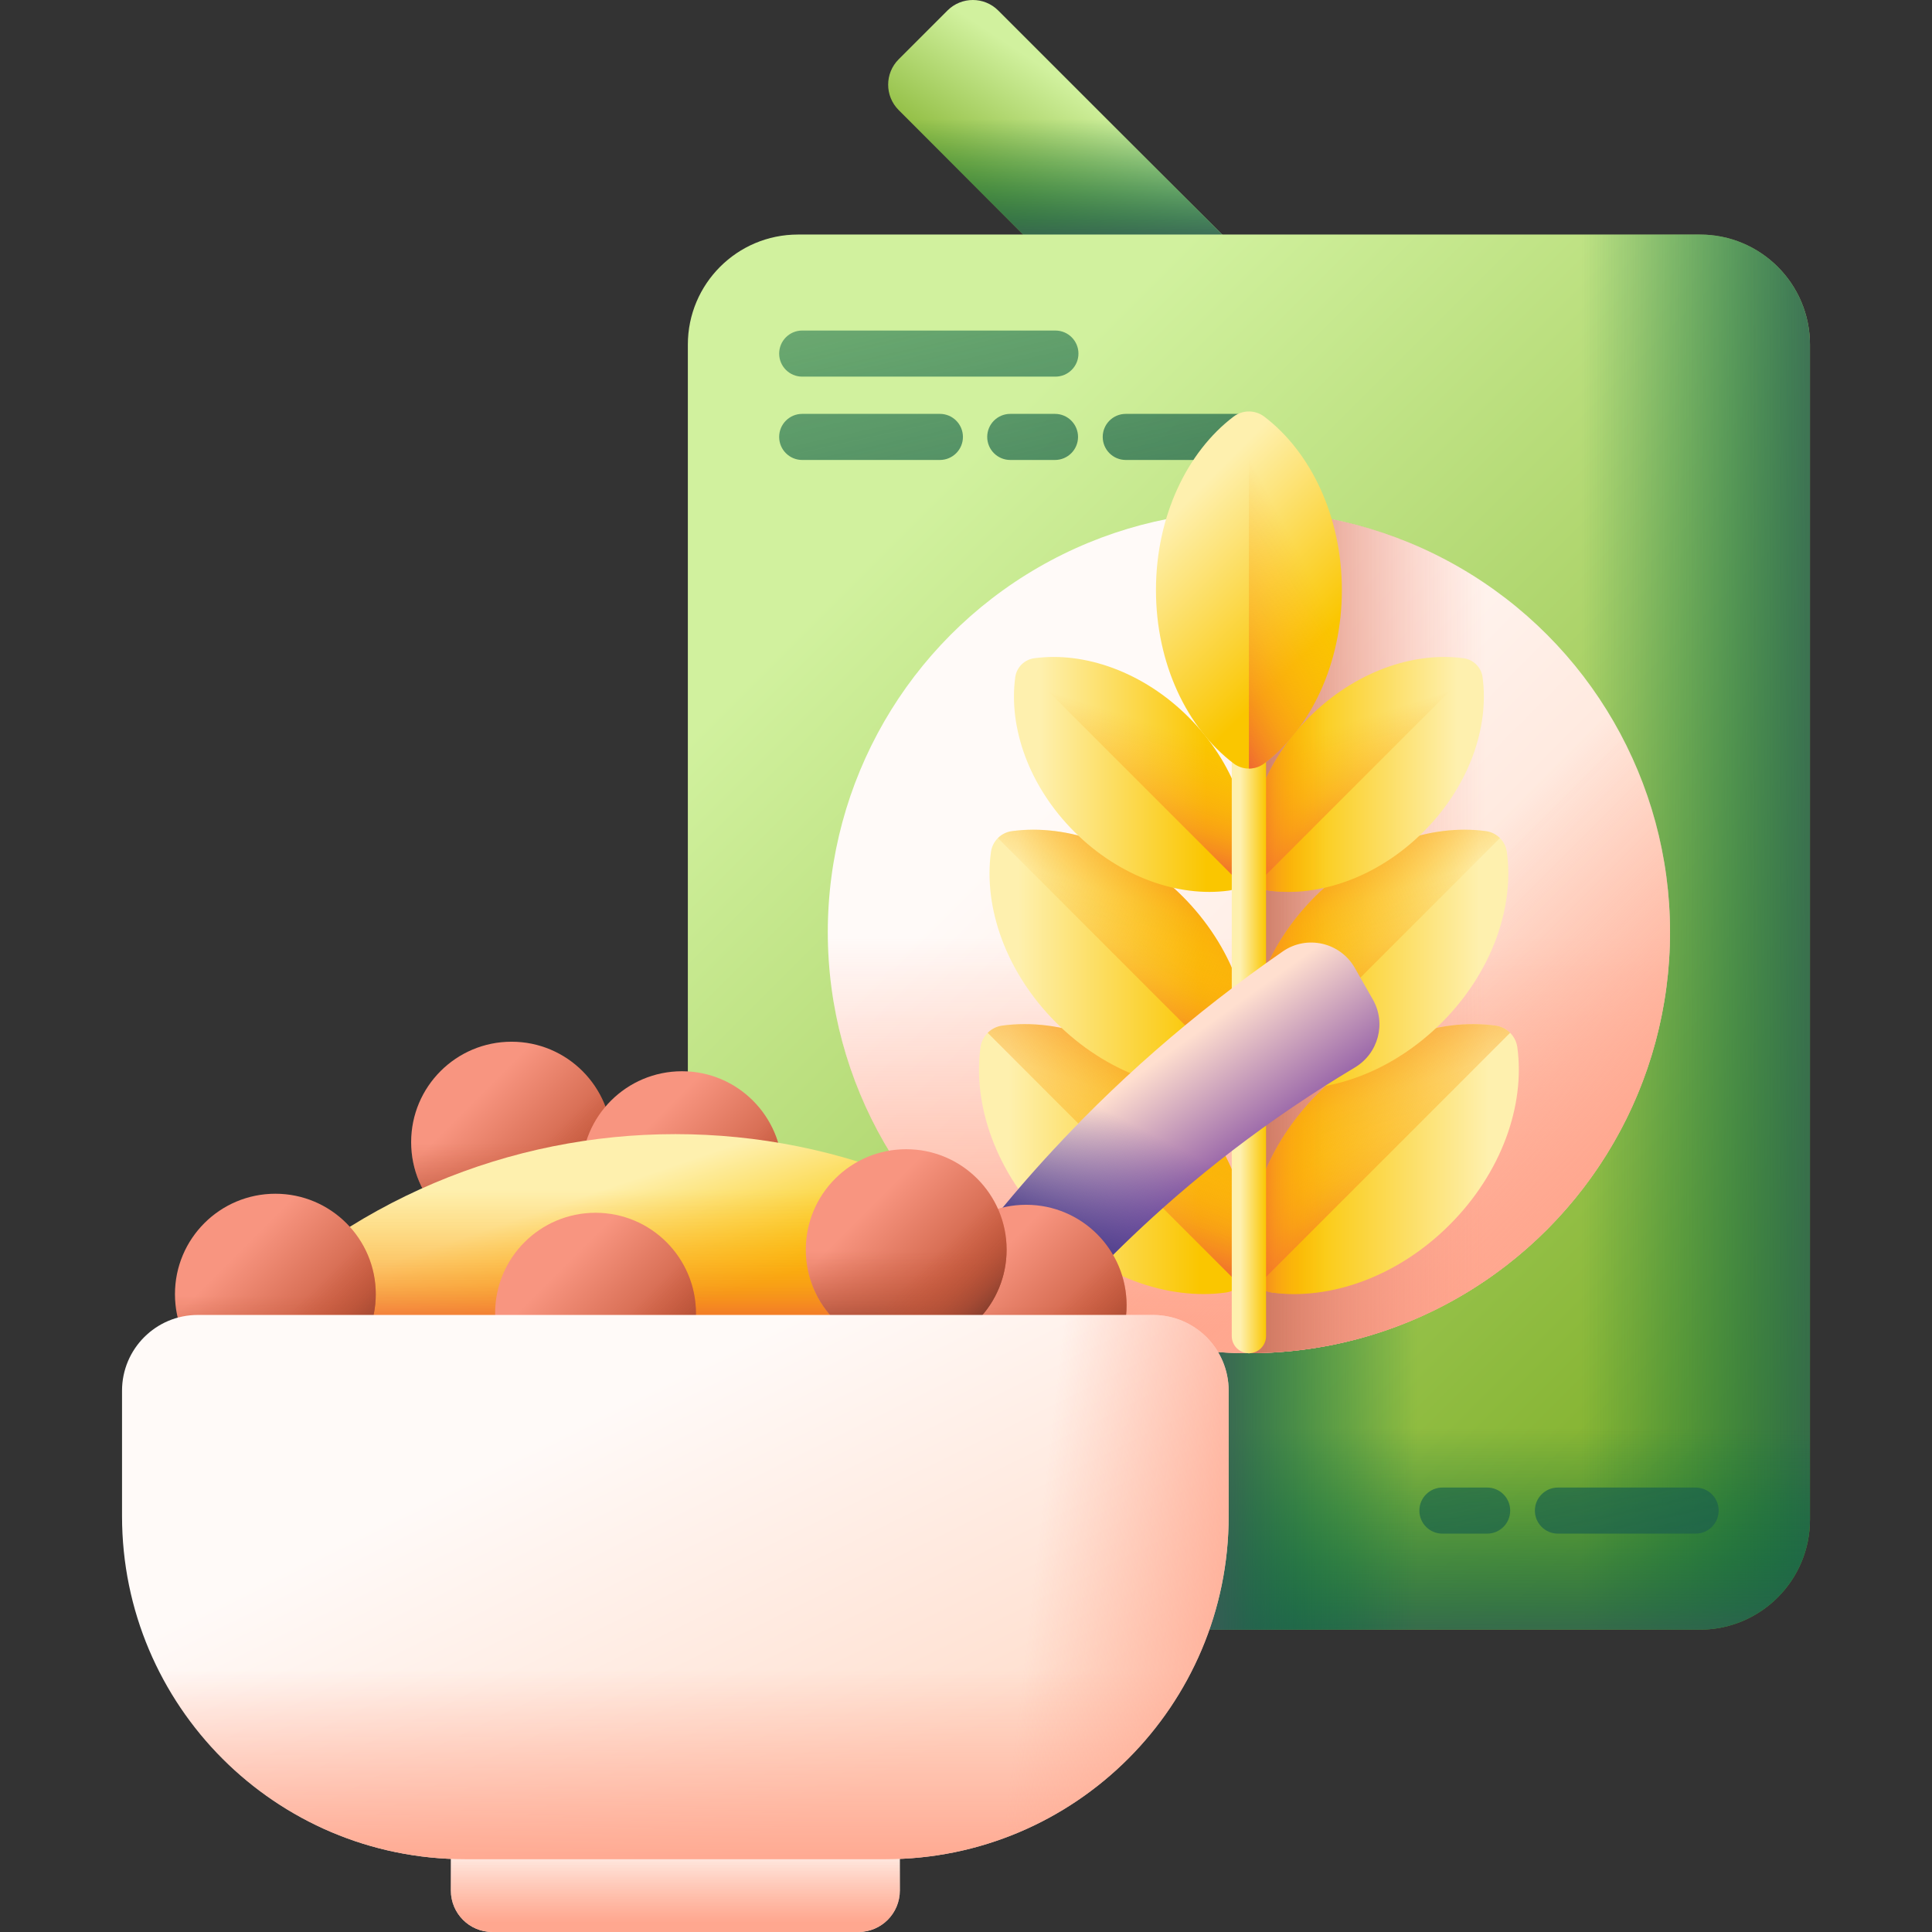 <svg id="Capa_1" enable-background="new 0 0 510 510" height="512" viewBox="0 0 510 510" width="512" xmlns="http://www.w3.org/2000/svg" xmlns:xlink="http://www.w3.org/1999/xlink"><rect x="0" y="0" width="510" height="510" fill="#333333" stroke="none"/><linearGradient id="lg1"><stop offset="0" stop-color="#d1f19e"/><stop offset="1" stop-color="#78a91f"/></linearGradient><linearGradient id="SVGID_1_" gradientUnits="userSpaceOnUse" x1="299.277" x2="273.943" xlink:href="#lg1" y1="33.244" y2="71.911"/><linearGradient id="lg2"><stop offset="0" stop-color="#026841" stop-opacity="0"/><stop offset=".324" stop-color="#046842" stop-opacity=".324"/><stop offset=".551" stop-color="#0e6546" stop-opacity=".551"/><stop offset=".748" stop-color="#1d614c" stop-opacity=".748"/><stop offset=".926" stop-color="#335c54" stop-opacity=".926"/><stop offset="1" stop-color="#3e5959"/></linearGradient><linearGradient id="SVGID_00000112606457449723529300000006772852469154433419_" gradientUnits="userSpaceOnUse" x1="288.113" x2="288.113" xlink:href="#lg2" y1="31.333" y2="66.767"/><linearGradient id="SVGID_00000077306835745446612910000017247855292956922814_" gradientUnits="userSpaceOnUse" x1="230.066" x2="483.206" xlink:href="#lg1" y1="146.434" y2="399.574"/><linearGradient id="SVGID_00000080200584149702945480000014788177283760697524_" gradientUnits="userSpaceOnUse" x1="417.5" x2="490.493" xlink:href="#lg2" y1="246.049" y2="246.049"/><linearGradient id="SVGID_00000013904339158609830750000009692695507700225676_" gradientUnits="userSpaceOnUse" x1="329.681" x2="329.681" xlink:href="#lg2" y1="377" y2="440.127"/><linearGradient id="SVGID_00000005225663235753675900000007142627446974944896_" gradientUnits="userSpaceOnUse" x1="374" x2="316.86" xlink:href="#lg2" y1="385.593" y2="385.593"/><linearGradient id="SVGID_00000171712558844597994690000017939943534932632239_" gradientUnits="userSpaceOnUse" x1="209.198" x2="272.711" xlink:href="#lg2" y1="-67.95" y2="216.739"/><linearGradient id="SVGID_00000014619422371748132420000003531420771962884784_" gradientUnits="userSpaceOnUse" x1="190" x2="253.513" xlink:href="#lg2" y1="-63.667" y2="221.022"/><linearGradient id="SVGID_00000155838203720532598230000016633760477092796347_" gradientUnits="userSpaceOnUse" x1="383.707" x2="447.22" xlink:href="#lg2" y1="193.821" y2="478.51"/><linearGradient id="SVGID_00000102515391255969480430000002241161030331943059_" gradientUnits="userSpaceOnUse" x1="342.972" x2="406.485" xlink:href="#lg2" y1="202.909" y2="487.598"/><linearGradient id="SVGID_00000006700750000142829320000011524234884432316054_" gradientUnits="userSpaceOnUse" x1="271.201" x2="329.88" xlink:href="#lg2" y1="-66.81" y2="196.206"/><linearGradient id="SVGID_00000004517857957465467040000000613182378369323157_" gradientUnits="userSpaceOnUse" x1="230.629" x2="294.142" xlink:href="#lg2" y1="-72.731" y2="211.958"/><linearGradient id="lg3"><stop offset="0" stop-color="#fffaf8"/><stop offset="1" stop-color="#ffdfcf"/></linearGradient><linearGradient id="SVGID_00000019668964385720974540000001166693873222020276_" gradientUnits="userSpaceOnUse" x1="285.862" x2="390.183" xlink:href="#lg3" y1="202.23" y2="306.551"/><linearGradient id="lg4"><stop offset="0" stop-color="#ffa78f" stop-opacity="0"/><stop offset=".898" stop-color="#ffa78f" stop-opacity=".898"/><stop offset="1" stop-color="#ffa78f"/></linearGradient><linearGradient id="SVGID_00000149369600381817925360000004163106750934519936_" gradientUnits="userSpaceOnUse" x1="329.681" x2="329.681" xlink:href="#lg4" y1="247.665" y2="350.112"/><linearGradient id="SVGID_00000078753234452888746720000001152917910440974979_" gradientUnits="userSpaceOnUse" x1="348.028" x2="408.673" xlink:href="#lg4" y1="264.396" y2="325.041"/><linearGradient id="SVGID_00000012444494447984866180000008796031527241741247_" gradientUnits="userSpaceOnUse" x1="392" x2="327.998" y1="246.049" y2="246.049"><stop offset="0" stop-color="#f89580" stop-opacity="0"/><stop offset=".26" stop-color="#f2907b" stop-opacity=".26"/><stop offset=".609" stop-color="#e1846e" stop-opacity=".611"/><stop offset=".997" stop-color="#c5715a"/></linearGradient><linearGradient id="lg5"><stop offset="0" stop-color="#fef0ae"/><stop offset="1" stop-color="#fac600"/></linearGradient><linearGradient id="SVGID_00000023973988683927239540000008695477985295276479_" gradientTransform="matrix(.707 -.707 .707 .707 2410.182 -1227.805)" gradientUnits="userSpaceOnUse" x1="-2600.781" x2="-2565.025" xlink:href="#lg5" y1="-431.698" y2="-395.942"/><linearGradient id="lg6"><stop offset="0" stop-color="#fea613" stop-opacity="0"/><stop offset=".241" stop-color="#fda315" stop-opacity=".241"/><stop offset=".435" stop-color="#fb991a" stop-opacity=".435"/><stop offset=".613" stop-color="#f88822" stop-opacity=".613"/><stop offset=".78" stop-color="#f2702e" stop-opacity=".78"/><stop offset=".94" stop-color="#ec523d" stop-opacity=".94"/><stop offset="1" stop-color="#e94444"/></linearGradient><linearGradient id="SVGID_00000172425710192557811450000000149499094177299343_" gradientTransform="matrix(.707 -.707 .707 .707 2410.182 -1227.805)" gradientUnits="userSpaceOnUse" x1="-2566.344" x2="-2604.234" xlink:href="#lg6" y1="-418.917" y2="-399.202"/><linearGradient id="SVGID_00000124140648248364080490000014992267280149585029_" gradientUnits="userSpaceOnUse" x1="291.301" x2="316.653" xlink:href="#lg6" y1="311.904" y2="260.897"/><linearGradient id="SVGID_00000019674166907302468180000010237914622955147404_" gradientTransform="matrix(.707 -.707 .707 .707 2410.182 -1227.805)" gradientUnits="userSpaceOnUse" x1="-2561.749" x2="-2527.388" xlink:href="#lg5" y1="-467.211" y2="-432.85"/><linearGradient id="SVGID_00000087406393079151880670000014703128987059108485_" gradientTransform="matrix(.707 -.707 .707 .707 2410.182 -1227.805)" gradientUnits="userSpaceOnUse" x1="-2528.655" x2="-2565.066" xlink:href="#lg6" y1="-454.929" y2="-435.983"/><linearGradient id="SVGID_00000034803430832119843710000007976891726415290013_" gradientUnits="userSpaceOnUse" x1="296.912" x2="319.245" xlink:href="#lg6" y1="251.262" y2="219.648"/><linearGradient id="SVGID_00000136403376332399681330000013551685081998331574_" gradientTransform="matrix(.707 -.707 .707 .707 2410.182 -1227.805)" gradientUnits="userSpaceOnUse" x1="-2523.139" x2="-2492.016" xlink:href="#lg5" y1="-497.652" y2="-466.529"/><linearGradient id="SVGID_00000151521258944088400270000002269874360265396398_" gradientTransform="matrix(.707 -.707 .707 .707 2410.182 -1227.805)" gradientUnits="userSpaceOnUse" x1="-2493.163" x2="-2526.144" xlink:href="#lg6" y1="-486.527" y2="-469.366"/><linearGradient id="SVGID_00000070802451139394921880000005252795548665098385_" gradientTransform="matrix(-.707 -.707 -.707 .707 -3082.223 -1227.805)" gradientUnits="userSpaceOnUse" x1="-3542.225" x2="-3506.47" xlink:href="#lg5" y1="-1373.142" y2="-1337.386"/><linearGradient id="SVGID_00000006699788128046084130000009139737242691487126_" gradientTransform="matrix(-.707 -.707 -.707 .707 -3082.223 -1227.805)" gradientUnits="userSpaceOnUse" x1="-3507.788" x2="-3545.678" xlink:href="#lg6" y1="-1360.361" y2="-1340.646"/><linearGradient id="SVGID_00000056418755762367898550000010322494042154847136_" gradientTransform="matrix(-1 0 0 1 -672.041 0)" gradientUnits="userSpaceOnUse" x1="-1040.102" x2="-1014.75" xlink:href="#lg6" y1="311.904" y2="260.897"/><linearGradient id="SVGID_00000145756731808846906390000013115004860973991834_" gradientTransform="matrix(-.707 -.707 -.707 .707 -3082.223 -1227.805)" gradientUnits="userSpaceOnUse" x1="-3503.193" x2="-3468.832" xlink:href="#lg5" y1="-1408.655" y2="-1374.294"/><linearGradient id="SVGID_00000128465975725757530390000010945234620075836320_" gradientTransform="matrix(-.707 -.707 -.707 .707 -3082.223 -1227.805)" gradientUnits="userSpaceOnUse" x1="-3470.099" x2="-3506.511" xlink:href="#lg6" y1="-1396.373" y2="-1377.427"/><linearGradient id="SVGID_00000070100898245420261720000017549655413378020530_" gradientTransform="matrix(-1 0 0 1 -672.041 0)" gradientUnits="userSpaceOnUse" x1="-1034.491" x2="-1012.158" xlink:href="#lg6" y1="251.262" y2="219.648"/><linearGradient id="SVGID_00000043429512335385126920000015372160916832614292_" gradientTransform="matrix(-.707 -.707 -.707 .707 -3082.223 -1227.805)" gradientUnits="userSpaceOnUse" x1="-3464.583" x2="-3433.46" xlink:href="#lg5" y1="-1439.096" y2="-1407.973"/><linearGradient id="SVGID_00000026858188092171495540000012860443552771783865_" gradientTransform="matrix(-.707 -.707 -.707 .707 -3082.223 -1227.805)" gradientUnits="userSpaceOnUse" x1="-3434.607" x2="-3467.588" xlink:href="#lg6" y1="-1427.971" y2="-1410.81"/><linearGradient id="SVGID_00000031907589175798358520000013215108618543298239_" gradientUnits="userSpaceOnUse" x1="349.903" x2="327.872" xlink:href="#lg6" y1="259.528" y2="259.528"/><linearGradient id="SVGID_00000163054795527297141490000013467282277479787151_" gradientUnits="userSpaceOnUse" x1="327.468" x2="334.321" xlink:href="#lg5" y1="270.343" y2="270.343"/><linearGradient id="SVGID_00000044153398735603790900000000878576643947218069_" gradientUnits="userSpaceOnUse" x1="309.77" x2="345.526" xlink:href="#lg5" y1="135.84" y2="171.596"/><linearGradient id="SVGID_00000039819018813834019150000015606944867463878784_" gradientUnits="userSpaceOnUse" x1="344.208" x2="306.317" xlink:href="#lg6" y1="148.621" y2="168.336"/><linearGradient id="lg7"><stop offset="0" stop-color="#f89580"/><stop offset="1" stop-color="#c4573a"/></linearGradient><linearGradient id="SVGID_00000155856957585252861670000003249702833342994347_" gradientUnits="userSpaceOnUse" x1="124.589" x2="149.46" xlink:href="#lg7" y1="291.043" y2="315.914"/><linearGradient id="lg8"><stop offset="0" stop-color="#c4573a" stop-opacity="0"/><stop offset=".257" stop-color="#c05539" stop-opacity=".257"/><stop offset=".517" stop-color="#b45137" stop-opacity=".517"/><stop offset=".776" stop-color="#a04833" stop-opacity=".776"/><stop offset="1" stop-color="#883f2e"/></linearGradient><linearGradient id="SVGID_00000140707409788811542690000001452982978820978841_" gradientUnits="userSpaceOnUse" x1="135.035" x2="135.035" xlink:href="#lg8" y1="301.875" y2="326.299"/><linearGradient id="SVGID_00000049187093831985541940000004496469796871147154_" gradientUnits="userSpaceOnUse" x1="139.409" x2="153.868" xlink:href="#lg8" y1="305.864" y2="320.322"/><linearGradient id="SVGID_00000038390615118000186910000013303630395796081044_" gradientUnits="userSpaceOnUse" x1="279.368" x2="302.701" y1="298.571" y2="331.237"><stop offset="0" stop-color="#ffdfcf"/><stop offset="1" stop-color="#814aa0"/></linearGradient><linearGradient id="SVGID_00000039112583657768642760000015505011967811144597_" gradientUnits="userSpaceOnUse" x1="299.409" x2="281.909" y1="296.895" y2="330.895"><stop offset="0" stop-color="#54469c" stop-opacity="0"/><stop offset=".421" stop-color="#524598" stop-opacity=".421"/><stop offset=".797" stop-color="#4b3f8d" stop-opacity=".797"/><stop offset="1" stop-color="#463b84"/></linearGradient><linearGradient id="SVGID_00000035511297416120976190000014013744792756620933_" gradientUnits="userSpaceOnUse" x1="169.576" x2="194.447" xlink:href="#lg7" y1="298.84" y2="323.71"/><linearGradient id="SVGID_00000183941599420260882570000012926578184272462216_" gradientUnits="userSpaceOnUse" x1="180.023" x2="180.023" xlink:href="#lg8" y1="309.672" y2="334.096"/><linearGradient id="SVGID_00000174562497447207514700000015748336450925209249_" gradientUnits="userSpaceOnUse" x1="184.397" x2="198.855" xlink:href="#lg8" y1="313.66" y2="328.118"/><linearGradient id="SVGID_00000145763541216932040060000013056702710743385785_" gradientUnits="userSpaceOnUse" x1="158.88" x2="170.88" xlink:href="#lg5" y1="314.079" y2="349.079"/><linearGradient id="SVGID_00000110457905688477287610000000009558837305477562_" gradientUnits="userSpaceOnUse" x1="178.274" x2="178.274" xlink:href="#lg6" y1="314" y2="355.049"/><linearGradient id="SVGID_00000055674461971878777950000006454996250143707520_" gradientUnits="userSpaceOnUse" x1="62.242" x2="87.113" xlink:href="#lg7" y1="331.173" y2="356.044"/><linearGradient id="SVGID_00000131333913758098709150000000859469164455036588_" gradientUnits="userSpaceOnUse" x1="72.689" x2="72.689" xlink:href="#lg8" y1="342.005" y2="366.429"/><linearGradient id="SVGID_00000029767445855729632150000009501872279523003821_" gradientUnits="userSpaceOnUse" x1="77.063" x2="91.521" xlink:href="#lg8" y1="345.994" y2="360.452"/><linearGradient id="SVGID_00000114788316239284026210000005323942189514845356_" gradientUnits="userSpaceOnUse" x1="146.758" x2="171.629" xlink:href="#lg7" y1="336.2" y2="361.071"/><linearGradient id="SVGID_00000117639662960447915060000006647413684027444355_" gradientUnits="userSpaceOnUse" x1="157.205" x2="157.205" xlink:href="#lg8" y1="347.032" y2="371.456"/><linearGradient id="SVGID_00000084507798427582981410000000807100946638557619_" gradientUnits="userSpaceOnUse" x1="161.579" x2="176.037" xlink:href="#lg8" y1="351.021" y2="365.479"/><linearGradient id="SVGID_00000077322069052480076340000006406521005402636212_" gradientUnits="userSpaceOnUse" x1="260.435" x2="285.306" xlink:href="#lg7" y1="334.088" y2="358.959"/><linearGradient id="SVGID_00000146477733790655008250000012092089560249608119_" gradientUnits="userSpaceOnUse" x1="270.882" x2="270.882" xlink:href="#lg8" y1="344.92" y2="369.344"/><linearGradient id="SVGID_00000176736548768882676650000013416918294562649493_" gradientUnits="userSpaceOnUse" x1="275.256" x2="289.714" xlink:href="#lg8" y1="348.909" y2="363.367"/><linearGradient id="SVGID_00000173138717700773472340000005150555736036448913_" gradientUnits="userSpaceOnUse" x1="228.768" x2="253.639" xlink:href="#lg7" y1="319.421" y2="344.292"/><linearGradient id="SVGID_00000098938668062554033610000016762221393055626638_" gradientUnits="userSpaceOnUse" x1="239.215" x2="239.215" xlink:href="#lg8" y1="330.253" y2="354.677"/><linearGradient id="SVGID_00000018940907731385190760000003171458107123329421_" gradientUnits="userSpaceOnUse" x1="243.589" x2="258.047" xlink:href="#lg8" y1="334.242" y2="348.7"/><linearGradient id="SVGID_00000039100383707653671210000012681723564474008237_" gradientUnits="userSpaceOnUse" x1="178.274" x2="178.274" xlink:href="#lg3" y1="476.535" y2="517.077"/><linearGradient id="SVGID_00000100370494652600020180000017859314567203145865_" gradientUnits="userSpaceOnUse" x1="178.274" x2="178.274" xlink:href="#lg4" y1="488" y2="507.437"/><linearGradient id="SVGID_00000111170776076956159890000000272224388431481741_" gradientUnits="userSpaceOnUse" x1="166.741" x2="220.075" xlink:href="#lg3" y1="368.564" y2="476.564"/><linearGradient id="SVGID_00000124132067418209050900000001223226779885356210_" gradientUnits="userSpaceOnUse" x1="178.274" x2="178.274" xlink:href="#lg4" y1="440.667" y2="492.671"/><linearGradient id="SVGID_00000163044955757512463270000014051183053612494265_" gradientUnits="userSpaceOnUse" x1="272.064" x2="334.73" xlink:href="#lg4" y1="423.729" y2="431.063"/><g><g><path d="m315.495 107.323-78.268-78.268c-3.7-3.7-3.7-9.7 0-13.4l12.88-12.88c3.7-3.7 9.699-3.7 13.4 0l78.268 78.268z" fill="url(#SVGID_1_)"/><path d="m315.495 107.323-78.268-78.268c-3.7-3.7-3.7-9.7 0-13.4l12.88-12.88c3.7-3.7 9.699-3.7 13.4 0l78.268 78.268z" fill="url(#SVGID_00000112606457449723529300000006772852469154433419_)"/><path d="m448.724 430.186h-238.086c-16.051 0-29.063-13.012-29.063-29.063v-310.147c0-16.051 13.012-29.063 29.063-29.063h238.086c16.051 0 29.063 13.012 29.063 29.063v310.148c0 16.05-13.012 29.062-29.063 29.062z" fill="url(#SVGID_00000077306835745446612910000017247855292956922814_)"/><path d="m448.724 61.912h-121.224v368.274h121.224c16.051 0 29.063-13.012 29.063-29.063v-310.147c0-16.052-13.012-29.064-29.063-29.064z" fill="url(#SVGID_00000080200584149702945480000014788177283760697524_)"/><path d="m181.575 286v115.123c0 16.051 13.012 29.063 29.063 29.063h238.086c16.051 0 29.063-13.012 29.063-29.063v-115.123z" fill="url(#SVGID_00000013904339158609830750000009692695507700225676_)"/><path d="m304 341v89.186h144.724c16.051 0 29.063-13.012 29.063-29.063v-60.123z" fill="url(#SVGID_00000005225663235753675900000007142627446974944896_)"/><g><path d="m278.601 87.256h-66.839c-3.359 0-6.083 2.723-6.083 6.083 0 3.359 2.723 6.082 6.083 6.082h66.839c3.359 0 6.083-2.723 6.083-6.082-.001-3.359-2.724-6.083-6.083-6.083z" fill="url(#SVGID_00000171712558844597994690000017939943534932632239_)"/><path d="m248.107 121.419c3.359 0 6.083-2.723 6.083-6.083 0-3.359-2.723-6.082-6.083-6.082h-36.345c-3.359 0-6.083 2.723-6.083 6.082 0 3.36 2.723 6.083 6.083 6.083z" fill="url(#SVGID_00000014619422371748132420000003531420771962884784_)"/><path d="m447.601 392.678h-36.345c-3.359 0-6.083 2.723-6.083 6.082 0 3.36 2.723 6.083 6.083 6.083h36.345c3.359 0 6.083-2.723 6.083-6.083-.001-3.359-2.724-6.082-6.083-6.082z" fill="url(#SVGID_00000155838203720532598230000016633760477092796347_)"/><path d="m392.57 392.678h-11.808c-3.359 0-6.083 2.723-6.083 6.082 0 3.36 2.723 6.083 6.083 6.083h11.808c3.359 0 6.083-2.723 6.083-6.083-.001-3.359-2.724-6.082-6.083-6.082z" fill="url(#SVGID_00000102515391255969480430000002241161030331943059_)"/><path d="m326.5 109.254h-29.325c-3.359 0-6.083 2.723-6.083 6.083 0 3.359 2.723 6.082 6.083 6.082h29.325c3.359 0 6.083-2.723 6.083-6.082 0-3.36-2.724-6.083-6.083-6.083z" fill="url(#SVGID_00000006700750000142829320000011524234884432316054_)"/><path d="m278.49 121.419c3.359 0 6.083-2.723 6.083-6.082 0-3.36-2.723-6.083-6.083-6.083h-11.808c-3.359 0-6.082 2.723-6.082 6.083 0 3.359 2.723 6.082 6.082 6.082z" fill="url(#SVGID_00000004517857957465467040000000613182378369323157_)"/></g><g><circle cx="329.681" cy="246.049" fill="url(#SVGID_00000019668964385720974540000001166693873222020276_)" r="111.165"/><path d="m218.516 246.049c0 61.395 49.77 111.165 111.165 111.165s111.165-49.771 111.165-111.165c0-13.297-2.342-26.044-6.624-37.863h-209.082c-4.282 11.819-6.624 24.567-6.624 37.863z" fill="url(#SVGID_00000149369600381817925360000004163106750934519936_)"/><path d="m251.075 324.655c43.413 43.413 113.799 43.413 157.212 0s43.413-113.799 0-157.212c-9.402-9.402-20.072-16.76-31.457-22.089l-147.844 147.845c5.33 11.384 12.687 22.054 22.089 31.456z" fill="url(#SVGID_00000078753234452888746720000001152917910440974979_)"/></g><path d="m440.847 246.049c0-61.395-49.77-111.165-111.165-111.165v222.331c61.394 0 111.165-49.771 111.165-111.166z" fill="url(#SVGID_00000012444494447984866180000008796031527241741247_)"/><g><g><g><g><path d="m264.559 270.737c-2.979.407-5.33 2.758-5.737 5.737-2.085 15.264 4.136 33.098 17.883 46.845s31.581 19.968 46.845 17.883c2.979-.407 5.33-2.758 5.737-5.737 2.085-15.264-4.136-33.098-17.883-46.845s-31.581-19.968-46.845-17.883z" fill="url(#SVGID_00000023973988683927239540000008695477985295276479_)"/><path d="m329.287 335.465c2.085-15.264-4.136-33.098-17.883-46.845s-31.581-19.968-46.845-17.883c-1.489.203-2.822.893-3.833 1.904l66.657 66.657c1.011-1.011 1.701-2.344 1.904-3.833z" fill="url(#SVGID_00000172425710192557811450000000149499094177299343_)"/><path d="m329.287 335.465c2.085-15.264-4.136-33.098-17.883-46.845s-31.581-19.968-46.845-17.883c-1.489.203-2.822.893-3.833 1.904l66.657 66.657c1.011-1.011 1.701-2.344 1.904-3.833z" fill="url(#SVGID_00000124140648248364080490000014992267280149585029_)"/></g><g><path d="m267.1 219.4c-2.863.391-5.122 2.65-5.513 5.513-2.004 14.669 3.975 31.807 17.185 45.017 13.211 13.211 30.349 19.189 45.017 17.185 2.863-.391 5.122-2.65 5.513-5.513 2.004-14.669-3.974-31.807-17.185-45.017-13.21-13.211-30.348-19.189-45.017-17.185z" fill="url(#SVGID_00000019674166907302468180000010237914622955147404_)"/><path d="m329.302 281.602c2.004-14.669-3.975-31.807-17.185-45.017-13.211-13.211-30.349-19.189-45.017-17.185-1.431.196-2.712.858-3.683 1.829l64.056 64.056c.971-.971 1.634-2.252 1.829-3.683z" fill="url(#SVGID_00000087406393079151880670000014703128987059108485_)"/><path d="m329.302 281.602c2.004-14.669-3.975-31.807-17.185-45.017-13.211-13.211-30.349-19.189-45.017-17.185-1.431.196-2.712.858-3.683 1.829l64.056 64.056c.971-.971 1.634-2.252 1.829-3.683z" fill="url(#SVGID_00000034803430832119843710000007976891726415290013_)"/></g><g><path d="m272.997 173.764c-2.593.354-4.639 2.4-4.993 4.993-1.815 13.286 3.6 28.809 15.566 40.775s27.489 17.381 40.775 15.566c2.593-.354 4.639-2.4 4.993-4.993 1.815-13.286-3.6-28.809-15.566-40.775-11.965-11.966-27.488-17.381-40.775-15.566z" fill="url(#SVGID_00000136403376332399681330000013551685081998331574_)"/><path d="m329.338 230.105c1.815-13.286-3.6-28.809-15.566-40.775s-27.489-17.381-40.775-15.566c-1.296.177-2.456.777-3.336 1.657l58.02 58.02c.88-.88 1.48-2.04 1.657-3.336z" fill="url(#SVGID_00000151521258944088400270000002269874360265396398_)"/></g></g><g><g><path d="m394.803 270.737c2.979.407 5.33 2.758 5.737 5.737 2.085 15.264-4.136 33.098-17.883 46.845s-31.581 19.968-46.845 17.883c-2.979-.407-5.33-2.758-5.737-5.737-2.085-15.264 4.136-33.098 17.883-46.845s31.581-19.968 46.845-17.883z" fill="url(#SVGID_00000070802451139394921880000005252795548665098385_)"/><path d="m330.075 335.465c-2.085-15.264 4.136-33.098 17.883-46.845s31.581-19.968 46.845-17.883c1.489.203 2.822.893 3.833 1.904l-66.657 66.657c-1.011-1.011-1.7-2.344-1.904-3.833z" fill="url(#SVGID_00000006699788128046084130000009139737242691487126_)"/><path d="m330.075 335.465c-2.085-15.264 4.136-33.098 17.883-46.845s31.581-19.968 46.845-17.883c1.489.203 2.822.893 3.833 1.904l-66.657 66.657c-1.011-1.011-1.7-2.344-1.904-3.833z" fill="url(#SVGID_00000056418755762367898550000010322494042154847136_)"/></g><g><path d="m392.262 219.4c2.863.391 5.122 2.65 5.513 5.513 2.004 14.669-3.975 31.807-17.185 45.017-13.211 13.211-30.349 19.189-45.017 17.185-2.863-.391-5.122-2.65-5.513-5.513-2.004-14.669 3.975-31.807 17.185-45.017 13.211-13.211 30.349-19.189 45.017-17.185z" fill="url(#SVGID_00000145756731808846906390000013115004860973991834_)"/><path d="m330.06 281.602c-2.004-14.669 3.974-31.807 17.185-45.017 13.211-13.211 30.349-19.189 45.017-17.185 1.431.196 2.712.858 3.683 1.829l-64.056 64.056c-.971-.971-1.634-2.252-1.829-3.683z" fill="url(#SVGID_00000128465975725757530390000010945234620075836320_)"/><path d="m330.06 281.602c-2.004-14.669 3.974-31.807 17.185-45.017 13.211-13.211 30.349-19.189 45.017-17.185 1.431.196 2.712.858 3.683 1.829l-64.056 64.056c-.971-.971-1.634-2.252-1.829-3.683z" fill="url(#SVGID_00000070100898245420261720000017549655413378020530_)"/></g><g><path d="m386.365 173.764c2.593.354 4.639 2.4 4.993 4.993 1.815 13.286-3.6 28.809-15.566 40.775s-27.489 17.381-40.775 15.566c-2.593-.354-4.639-2.4-4.993-4.993-1.815-13.286 3.6-28.809 15.566-40.775s27.489-17.381 40.775-15.566z" fill="url(#SVGID_00000043429512335385126920000015372160916832614292_)"/><path d="m330.024 230.105c-1.815-13.286 3.6-28.809 15.566-40.775s27.489-17.381 40.775-15.566c1.296.177 2.456.777 3.336 1.657l-58.02 58.02c-.88-.88-1.48-2.04-1.657-3.336z" fill="url(#SVGID_00000026858188092171495540000012860443552771783865_)"/></g></g></g><path d="m362.813 177.461c-6.098 2.67-12 6.645-17.223 11.869-11.966 11.966-17.381 27.489-15.566 40.775.354 2.593 2.4 4.639 4.993 4.993 4.663.637 9.601.38 14.565-.735-.791.717-1.571 1.456-2.337 2.222-13.211 13.211-19.189 30.349-17.185 45.017.391 2.863 2.65 5.122 5.513 5.513 4.639.634 9.525.467 14.455-.473-.698.642-1.391 1.298-2.07 1.977-13.747 13.747-19.968 31.581-17.883 46.845.407 2.979 2.758 5.33 5.737 5.737 8.583 1.172 17.977-.281 27.001-4.222z" fill="url(#SVGID_00000031907589175798358520000013215108618543298239_)"/><path d="m329.681 357.215c-2.5 0-4.527-2.027-4.527-4.527v-164.69c0-2.5 2.027-4.527 4.527-4.527 2.5 0 4.527 2.027 4.527 4.527v164.69c0 2.5-2.026 4.527-4.527 4.527z" fill="url(#SVGID_00000163054795527297141490000013467282277479787151_)"/><g><path d="m333.738 109.981c-2.394-1.819-5.719-1.819-8.113 0-12.268 9.319-20.479 26.329-20.479 45.77s8.212 36.451 20.479 45.77c2.394 1.819 5.719 1.819 8.113 0 12.268-9.319 20.479-26.328 20.479-45.77 0-19.441-8.212-36.45-20.479-45.77z" fill="url(#SVGID_00000044153398735603790900000000878576643947218069_)"/><path d="m333.738 201.521c12.268-9.319 20.479-26.328 20.479-45.77 0-19.441-8.212-36.451-20.479-45.77-1.197-.909-2.627-1.364-4.056-1.364v94.267c1.429.001 2.858-.454 4.056-1.363z" fill="url(#SVGID_00000039819018813834019150000015606944867463878784_)"/></g></g></g><g><g><circle cx="135.035" cy="301.49" fill="url(#SVGID_00000155856957585252861670000003249702833342994347_)" r="26.503"/><path d="m108.533 301.49c0 14.637 11.866 26.503 26.503 26.503s26.503-11.866 26.503-26.503c0-3.17-.558-6.209-1.579-9.027h-49.847c-1.022 2.818-1.58 5.857-1.58 9.027z" fill="url(#SVGID_00000140707409788811542690000001452982978820978841_)"/><path d="m116.295 320.23c10.35 10.35 27.13 10.35 37.48 0s10.35-27.13 0-37.48c-2.242-2.242-4.785-3.996-7.499-5.266l-35.247 35.247c1.271 2.714 3.025 5.258 5.266 7.499z" fill="url(#SVGID_00000049187093831985541940000004496469796871147154_)"/></g><g><path d="m362.398 263.849c-1.588-2.784-3.176-5.568-4.764-8.352-3.838-6.729-12.629-8.763-18.998-4.353-47.337 32.778-84.778 74.142-112.958 125.029 8.739 4.984 13.108 7.476 21.846 12.461 28.863-44.647 65.044-79.854 110.138-106.858 6.191-3.707 8.311-11.66 4.736-17.927z" fill="url(#SVGID_00000038390615118000186910000013303630395796081044_)"/><path d="m330.996 299.496-23.937-23.937c-32.752 28.23-59.788 61.623-81.381 100.615 8.739 4.984 13.108 7.476 21.846 12.461 22.932-35.472 50.503-64.964 83.472-89.139z" fill="url(#SVGID_00000039112583657768642760000015505011967811144597_)"/></g><g><circle cx="180.022" cy="309.286" fill="url(#SVGID_00000035511297416120976190000014013744792756620933_)" r="26.503"/><path d="m153.52 309.286c0 14.637 11.866 26.503 26.503 26.503s26.503-11.866 26.503-26.503c0-3.17-.558-6.209-1.579-9.027h-49.847c-1.022 2.818-1.58 5.857-1.58 9.027z" fill="url(#SVGID_00000183941599420260882570000012926578184272462216_)"/><path d="m161.282 328.027c10.35 10.35 27.13 10.35 37.48 0s10.35-27.13 0-37.48c-2.242-2.242-4.785-3.996-7.499-5.266l-35.247 35.247c1.271 2.713 3.025 5.257 5.266 7.499z" fill="url(#SVGID_00000174562497447207514700000015748336450925209249_)"/></g><path d="m59.378 350.995c-17.293 18.5-4.175 48.718 21.148 48.718h195.495c25.323 0 38.441-30.219 21.149-48.718-64.327-68.817-173.465-68.817-237.792 0z" fill="url(#SVGID_00000145763541216932040060000013056702710743385785_)"/><path d="m59.378 350.995c-17.293 18.5-4.175 48.718 21.148 48.718h195.495c25.323 0 38.441-30.219 21.149-48.718-64.327-68.817-173.465-68.817-237.792 0z" fill="url(#SVGID_00000110457905688477287610000000009558837305477562_)"/><g><circle cx="72.689" cy="341.62" fill="url(#SVGID_00000055674461971878777950000006454996250143707520_)" r="26.503"/><path d="m46.187 341.62c0 14.637 11.866 26.503 26.503 26.503s26.503-11.866 26.503-26.503c0-3.17-.558-6.209-1.579-9.027h-49.848c-1.021 2.818-1.579 5.857-1.579 9.027z" fill="url(#SVGID_00000131333913758098709150000000859469164455036588_)"/><path d="m53.949 360.36c10.35 10.35 27.13 10.35 37.48 0s10.35-27.13 0-37.48c-2.242-2.242-4.785-3.996-7.499-5.266l-35.247 35.246c1.27 2.715 3.024 5.258 5.266 7.5z" fill="url(#SVGID_00000029767445855729632150000009501872279523003821_)"/></g><g><circle cx="157.205" cy="346.647" fill="url(#SVGID_00000114788316239284026210000005323942189514845356_)" r="26.503"/><path d="m130.702 346.647c0 14.637 11.866 26.503 26.503 26.503s26.503-11.866 26.503-26.503c0-3.17-.558-6.209-1.579-9.027h-49.847c-1.021 2.818-1.58 5.857-1.58 9.027z" fill="url(#SVGID_00000117639662960447915060000006647413684027444355_)"/><path d="m138.465 365.387c10.35 10.35 27.13 10.35 37.48 0s10.35-27.13 0-37.48c-2.242-2.242-4.785-3.996-7.499-5.266l-35.247 35.247c1.27 2.714 3.024 5.258 5.266 7.499z" fill="url(#SVGID_00000084507798427582981410000000807100946638557619_)"/></g><g><circle cx="270.882" cy="344.534" fill="url(#SVGID_00000077322069052480076340000006406521005402636212_)" r="26.503"/><path d="m244.379 344.534c0 14.637 11.866 26.503 26.503 26.503s26.503-11.866 26.503-26.503c0-3.17-.558-6.209-1.579-9.027h-49.847c-1.021 2.818-1.58 5.857-1.58 9.027z" fill="url(#SVGID_00000146477733790655008250000012092089560249608119_)"/><path d="m252.142 363.275c10.35 10.35 27.13 10.35 37.48 0s10.35-27.13 0-37.48c-2.242-2.242-4.785-3.996-7.499-5.266l-35.247 35.247c1.27 2.713 3.024 5.257 5.266 7.499z" fill="url(#SVGID_00000176736548768882676650000013416918294562649493_)"/></g><g><circle cx="239.215" cy="329.868" fill="url(#SVGID_00000173138717700773472340000005150555736036448913_)" r="26.503"/><path d="m212.713 329.868c0 14.637 11.866 26.503 26.503 26.503s26.503-11.866 26.503-26.503c0-3.17-.558-6.209-1.579-9.027h-49.847c-1.022 2.818-1.58 5.857-1.58 9.027z" fill="url(#SVGID_00000098938668062554033610000016762221393055626638_)"/><path d="m220.475 348.608c10.35 10.35 27.13 10.35 37.48 0s10.35-27.13 0-37.48c-2.242-2.242-4.785-3.996-7.499-5.266l-35.247 35.247c1.271 2.714 3.025 5.257 5.266 7.499z" fill="url(#SVGID_00000018940907731385190760000003171458107123329421_)"/></g><path d="m226.572 510h-96.595c-6.057 0-10.968-4.911-10.968-10.968v-27.477h118.531v27.477c0 6.057-4.911 10.968-10.968 10.968z" fill="url(#SVGID_00000039100383707653671210000012681723564474008237_)"/><path d="m226.572 510h-96.595c-6.057 0-10.968-4.911-10.968-10.968v-27.477h118.531v27.477c0 6.057-4.911 10.968-10.968 10.968z" fill="url(#SVGID_00000100370494652600020180000017859314567203145865_)"/><g><path d="m233.776 490.777h-111.003c-50.015 0-90.56-40.545-90.56-90.56v-33.107c0-11.045 8.954-19.998 19.998-19.998h252.126c11.045 0 19.998 8.954 19.998 19.998v33.107c.001 50.015-40.544 90.56-90.559 90.56z" fill="url(#SVGID_00000111170776076956159890000000272224388431481741_)"/><path d="m32.213 384v16.217c0 50.015 40.545 90.56 90.56 90.56h111.002c50.015 0 90.56-40.545 90.56-90.56v-16.217z" fill="url(#SVGID_00000124132067418209050900000001223226779885356210_)"/><path d="m304.338 347.112h-147.505v143.665h76.942c50.015 0 90.56-40.545 90.56-90.56v-33.107c.001-11.044-8.953-19.998-19.997-19.998z" fill="url(#SVGID_00000163044955757512463270000014051183053612494265_)"/></g></g></g></svg>